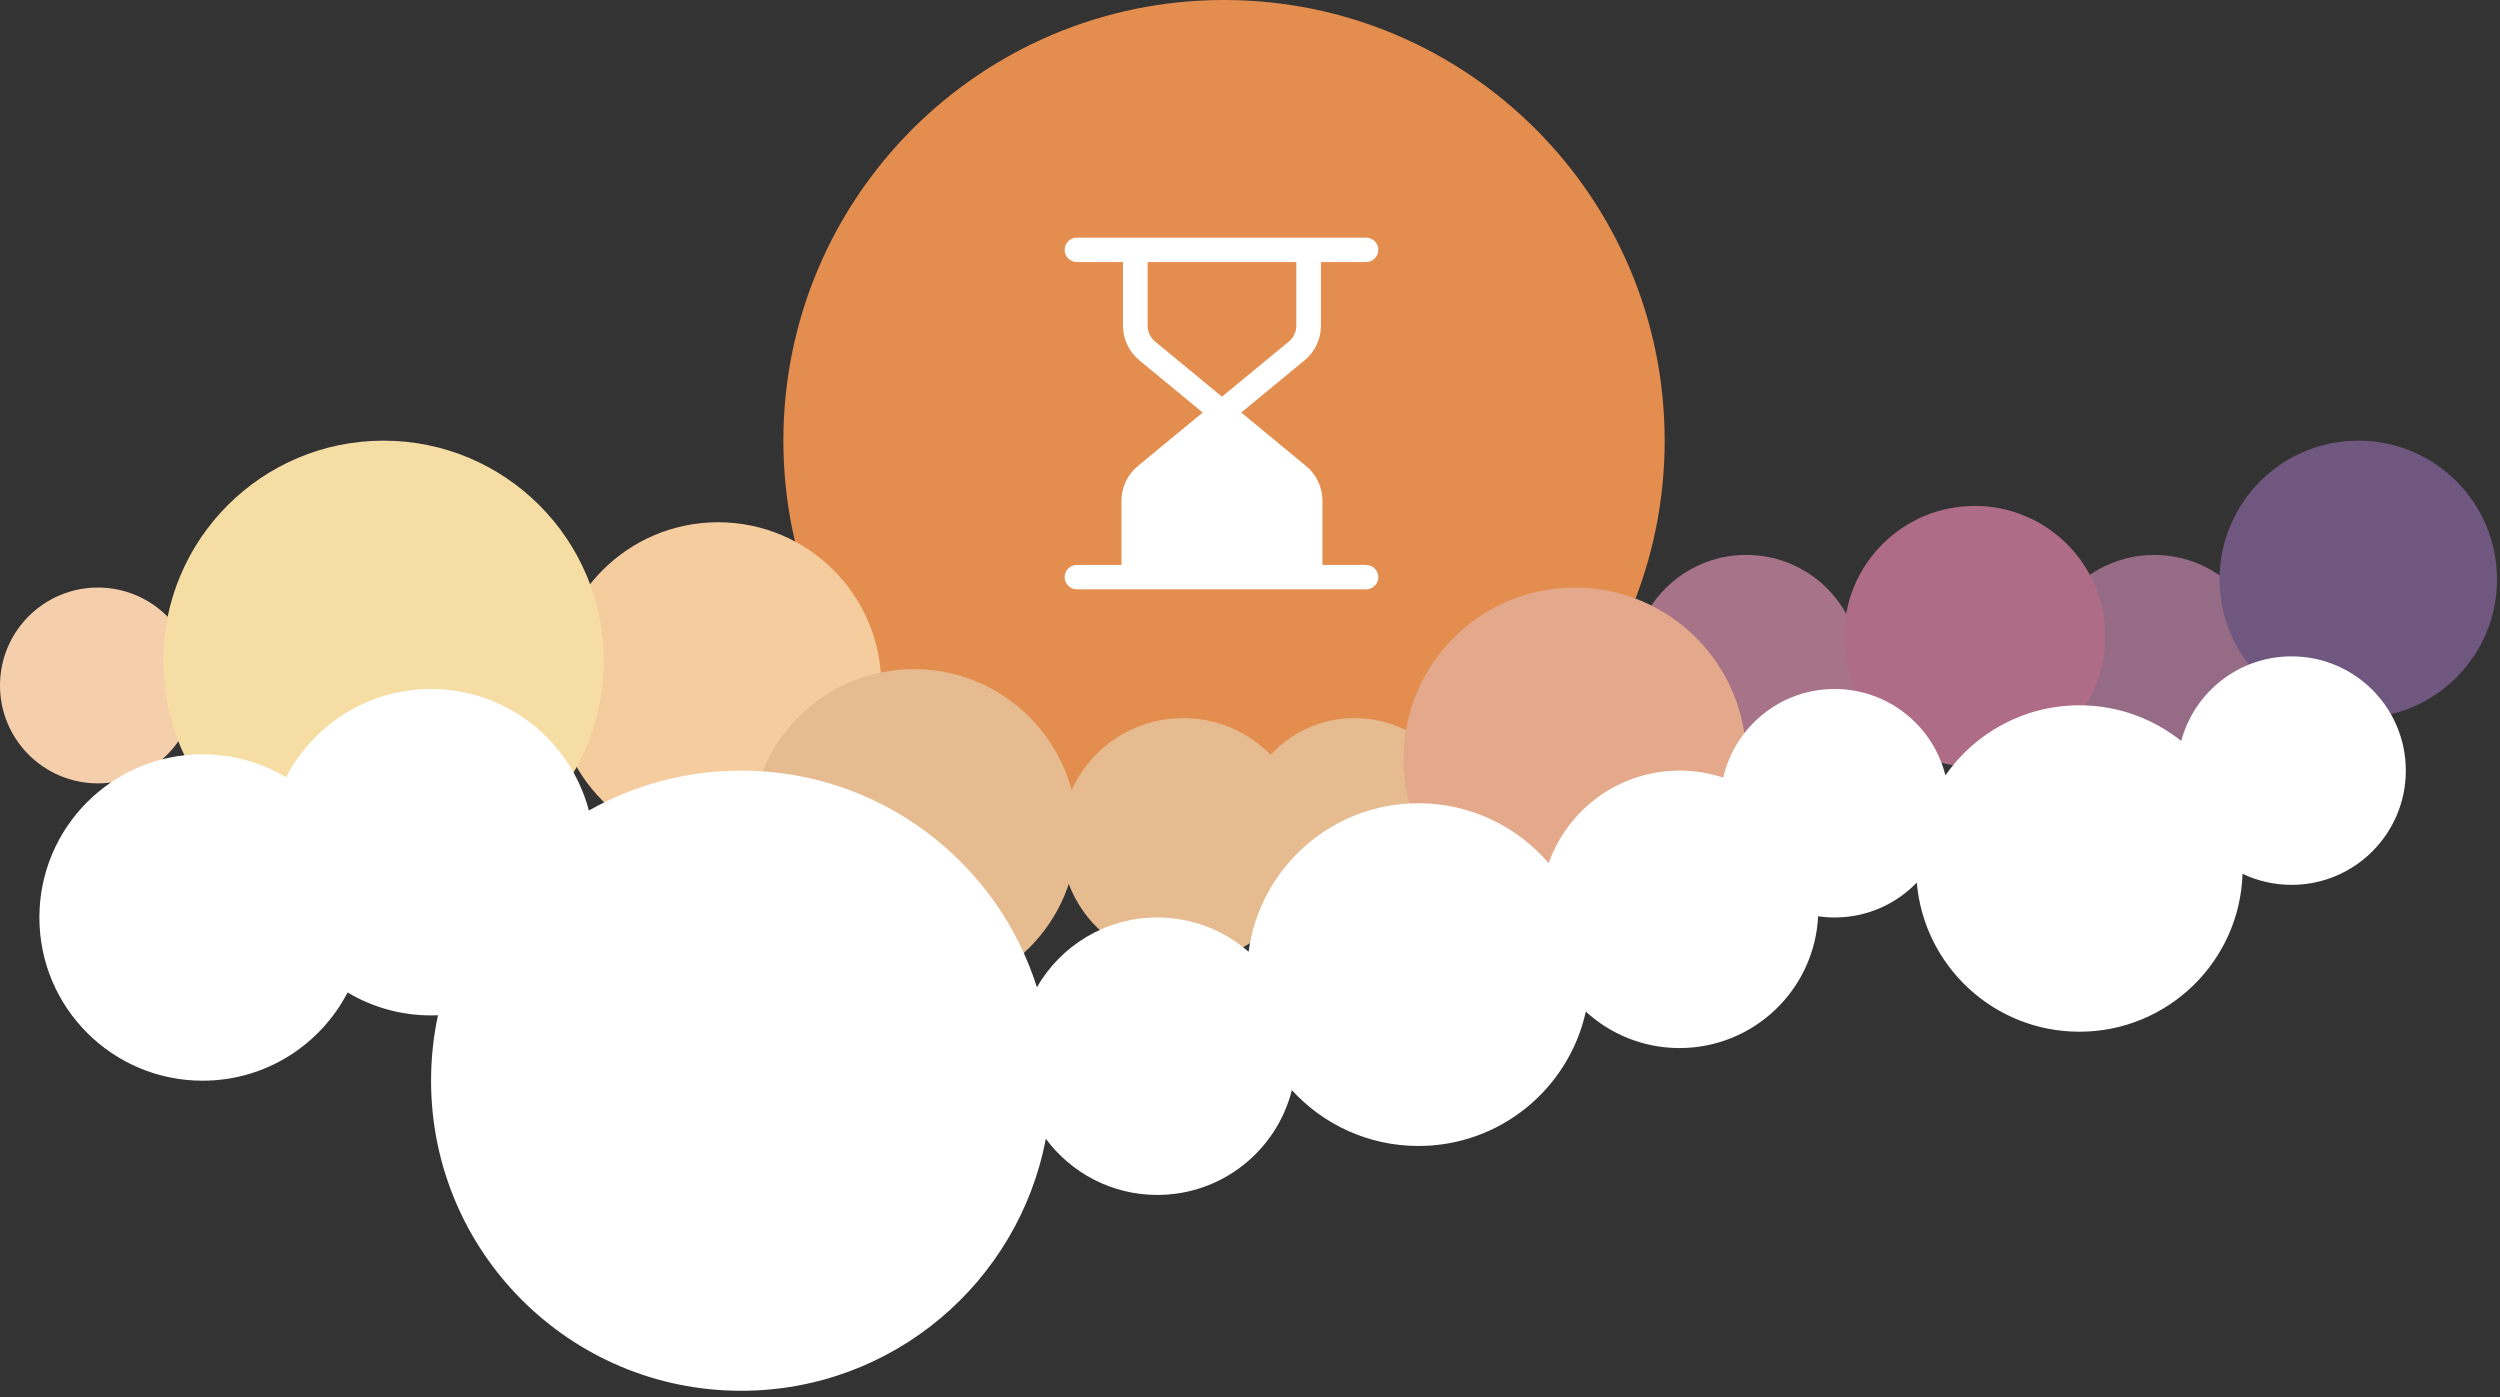 <svg width="263" height="147" viewBox="0 0 263 147" fill="none" xmlns="http://www.w3.org/2000/svg">
<rect x="0" y="0" width="263" height="147" fill="#333333" stroke="none"/>
<g id="Group 1533209163">
<path id="Union" fill-rule="evenodd" clip-rule="evenodd" d="M82.411 46.356C82.411 20.754 103.166 0 128.768 0C154.369 0 175.123 20.754 175.123 46.356C175.123 71.957 154.369 92.712 128.767 92.712C103.166 92.712 82.411 71.957 82.411 46.356Z" fill="#E38D4F"/>
<g id="Group 832">
<g id="Group 821">
<g id="Group 813">
<circle id="Ellipse 12" cx="10.301" cy="72.111" r="10.301" fill="#F5CEAB"/>
<circle id="Ellipse 18" cx="183.708" cy="70.394" r="12.018" fill="#A67388"/>
<circle id="Ellipse 21" cx="226.63" cy="70.394" r="12.018" fill="#966B85"/>
<circle id="Ellipse 22" cx="248.092" cy="60.95" r="14.594" fill="#6F5780"/>
<circle id="Ellipse 20" cx="142.503" cy="87.562" r="12.018" fill="#E6BB90"/>
<circle id="Ellipse 19" cx="207.744" cy="66.959" r="13.735" fill="#AF6C86"/>
<circle id="Ellipse 16" cx="124.474" cy="88.42" r="12.877" fill="#E6BB90"/>
<circle id="Ellipse 17" cx="165.681" cy="79.837" r="18.027" fill="#E3A98A"/>
<circle id="Ellipse 14" cx="75.543" cy="72.11" r="17.169" fill="#F5CC9D"/>
<circle id="Ellipse 15" cx="96.147" cy="87.562" r="17.169" fill="#E6BB90"/>
<circle id="Ellipse 13" cx="40.347" cy="69.535" r="23.178" fill="#F5DDA3"/>
</g>
<g id="Group 816">
<path id="Union_2" fill-rule="evenodd" clip-rule="evenodd" d="M241.074 93.086C247.711 93.086 253.092 87.705 253.092 81.067C253.092 74.43 247.711 69.049 241.074 69.049C235.515 69.049 230.838 72.823 229.464 77.948C226.528 75.602 222.805 74.199 218.754 74.199C212.917 74.199 207.76 77.113 204.658 81.565C203.348 76.346 198.626 72.483 193.001 72.483C187.29 72.483 182.509 76.466 181.286 81.806C179.841 81.327 178.296 81.068 176.691 81.068C170.33 81.068 164.921 85.136 162.922 90.813C159.615 86.95 154.704 84.501 149.22 84.501C140.08 84.501 132.528 91.304 131.352 100.123C128.786 97.879 125.427 96.519 121.75 96.519C116.33 96.519 111.6 99.474 109.083 103.86C104.913 90.647 92.56 81.068 77.969 81.068C72.148 81.068 66.683 82.593 61.951 85.265C60.013 77.908 53.314 72.483 45.348 72.483C38.709 72.483 32.951 76.251 30.094 81.764C27.524 80.232 24.521 79.351 21.311 79.351C11.829 79.351 4.143 87.038 4.143 96.52C4.143 106.002 11.829 113.689 21.311 113.689C27.95 113.689 33.709 109.921 36.566 104.407C39.135 105.94 42.139 106.821 45.348 106.821C45.592 106.821 45.834 106.815 46.076 106.805C45.599 109.024 45.348 111.327 45.348 113.689C45.348 131.705 59.953 146.31 77.969 146.31C93.898 146.31 107.16 134.893 110.019 119.796C112.678 123.382 116.943 125.706 121.75 125.706C128.579 125.706 134.312 121.016 135.904 114.681C139.201 118.291 143.946 120.556 149.22 120.556C157.841 120.556 165.049 114.505 166.827 106.417C169.424 108.801 172.888 110.255 176.691 110.255C184.504 110.255 190.884 104.114 191.266 96.395C191.833 96.477 192.412 96.519 193.001 96.519C196.396 96.519 199.463 95.111 201.648 92.847C202.398 101.637 209.771 108.537 218.754 108.537C228.05 108.537 235.621 101.149 235.915 91.925C237.478 92.669 239.227 93.086 241.074 93.086Z" fill="white"/>
</g>
</g>
</g>
<path id="Vector" d="M143.704 25C144.42 25 145 25.575 145 26.284C145 26.983 144.436 27.552 143.735 27.568L143.704 27.568H138.965V34.263L138.964 34.32C138.956 34.998 138.801 35.667 138.509 36.282C138.217 36.896 137.795 37.441 137.272 37.88L137.24 37.907L130.577 43.4L137.396 49.023C137.929 49.462 138.358 50.01 138.656 50.629C138.954 51.248 139.112 51.924 139.12 52.61L139.121 52.667V59.432H143.704C144.42 59.432 145 60.007 145 60.716C145 61.415 144.436 61.984 143.735 62L143.704 62H113.296C112.58 62 112 61.425 112 60.716C112 60.017 112.564 59.448 113.265 59.432L113.296 59.432L117.982 59.432V52.667L117.982 52.61C117.99 51.931 118.146 51.262 118.438 50.648C118.729 50.034 119.151 49.489 119.674 49.05L119.706 49.023L126.525 43.4L119.862 37.907C119.33 37.468 118.9 36.92 118.603 36.3C118.305 35.681 118.147 35.005 118.138 34.32L118.138 34.263L118.138 27.568H113.296C112.58 27.568 112 26.993 112 26.284C112 25.585 112.564 25.016 113.265 25L113.296 25H143.704ZM136.372 27.568H120.73V34.263C120.73 34.574 120.798 34.882 120.928 35.166C121.059 35.449 121.25 35.702 121.488 35.906L121.52 35.933L128.551 41.73L135.582 35.933L135.614 35.906C135.849 35.704 136.038 35.456 136.169 35.177C136.299 34.898 136.369 34.596 136.372 34.288L136.372 34.263V27.568Z" fill="white"/>
</g>
</svg>
